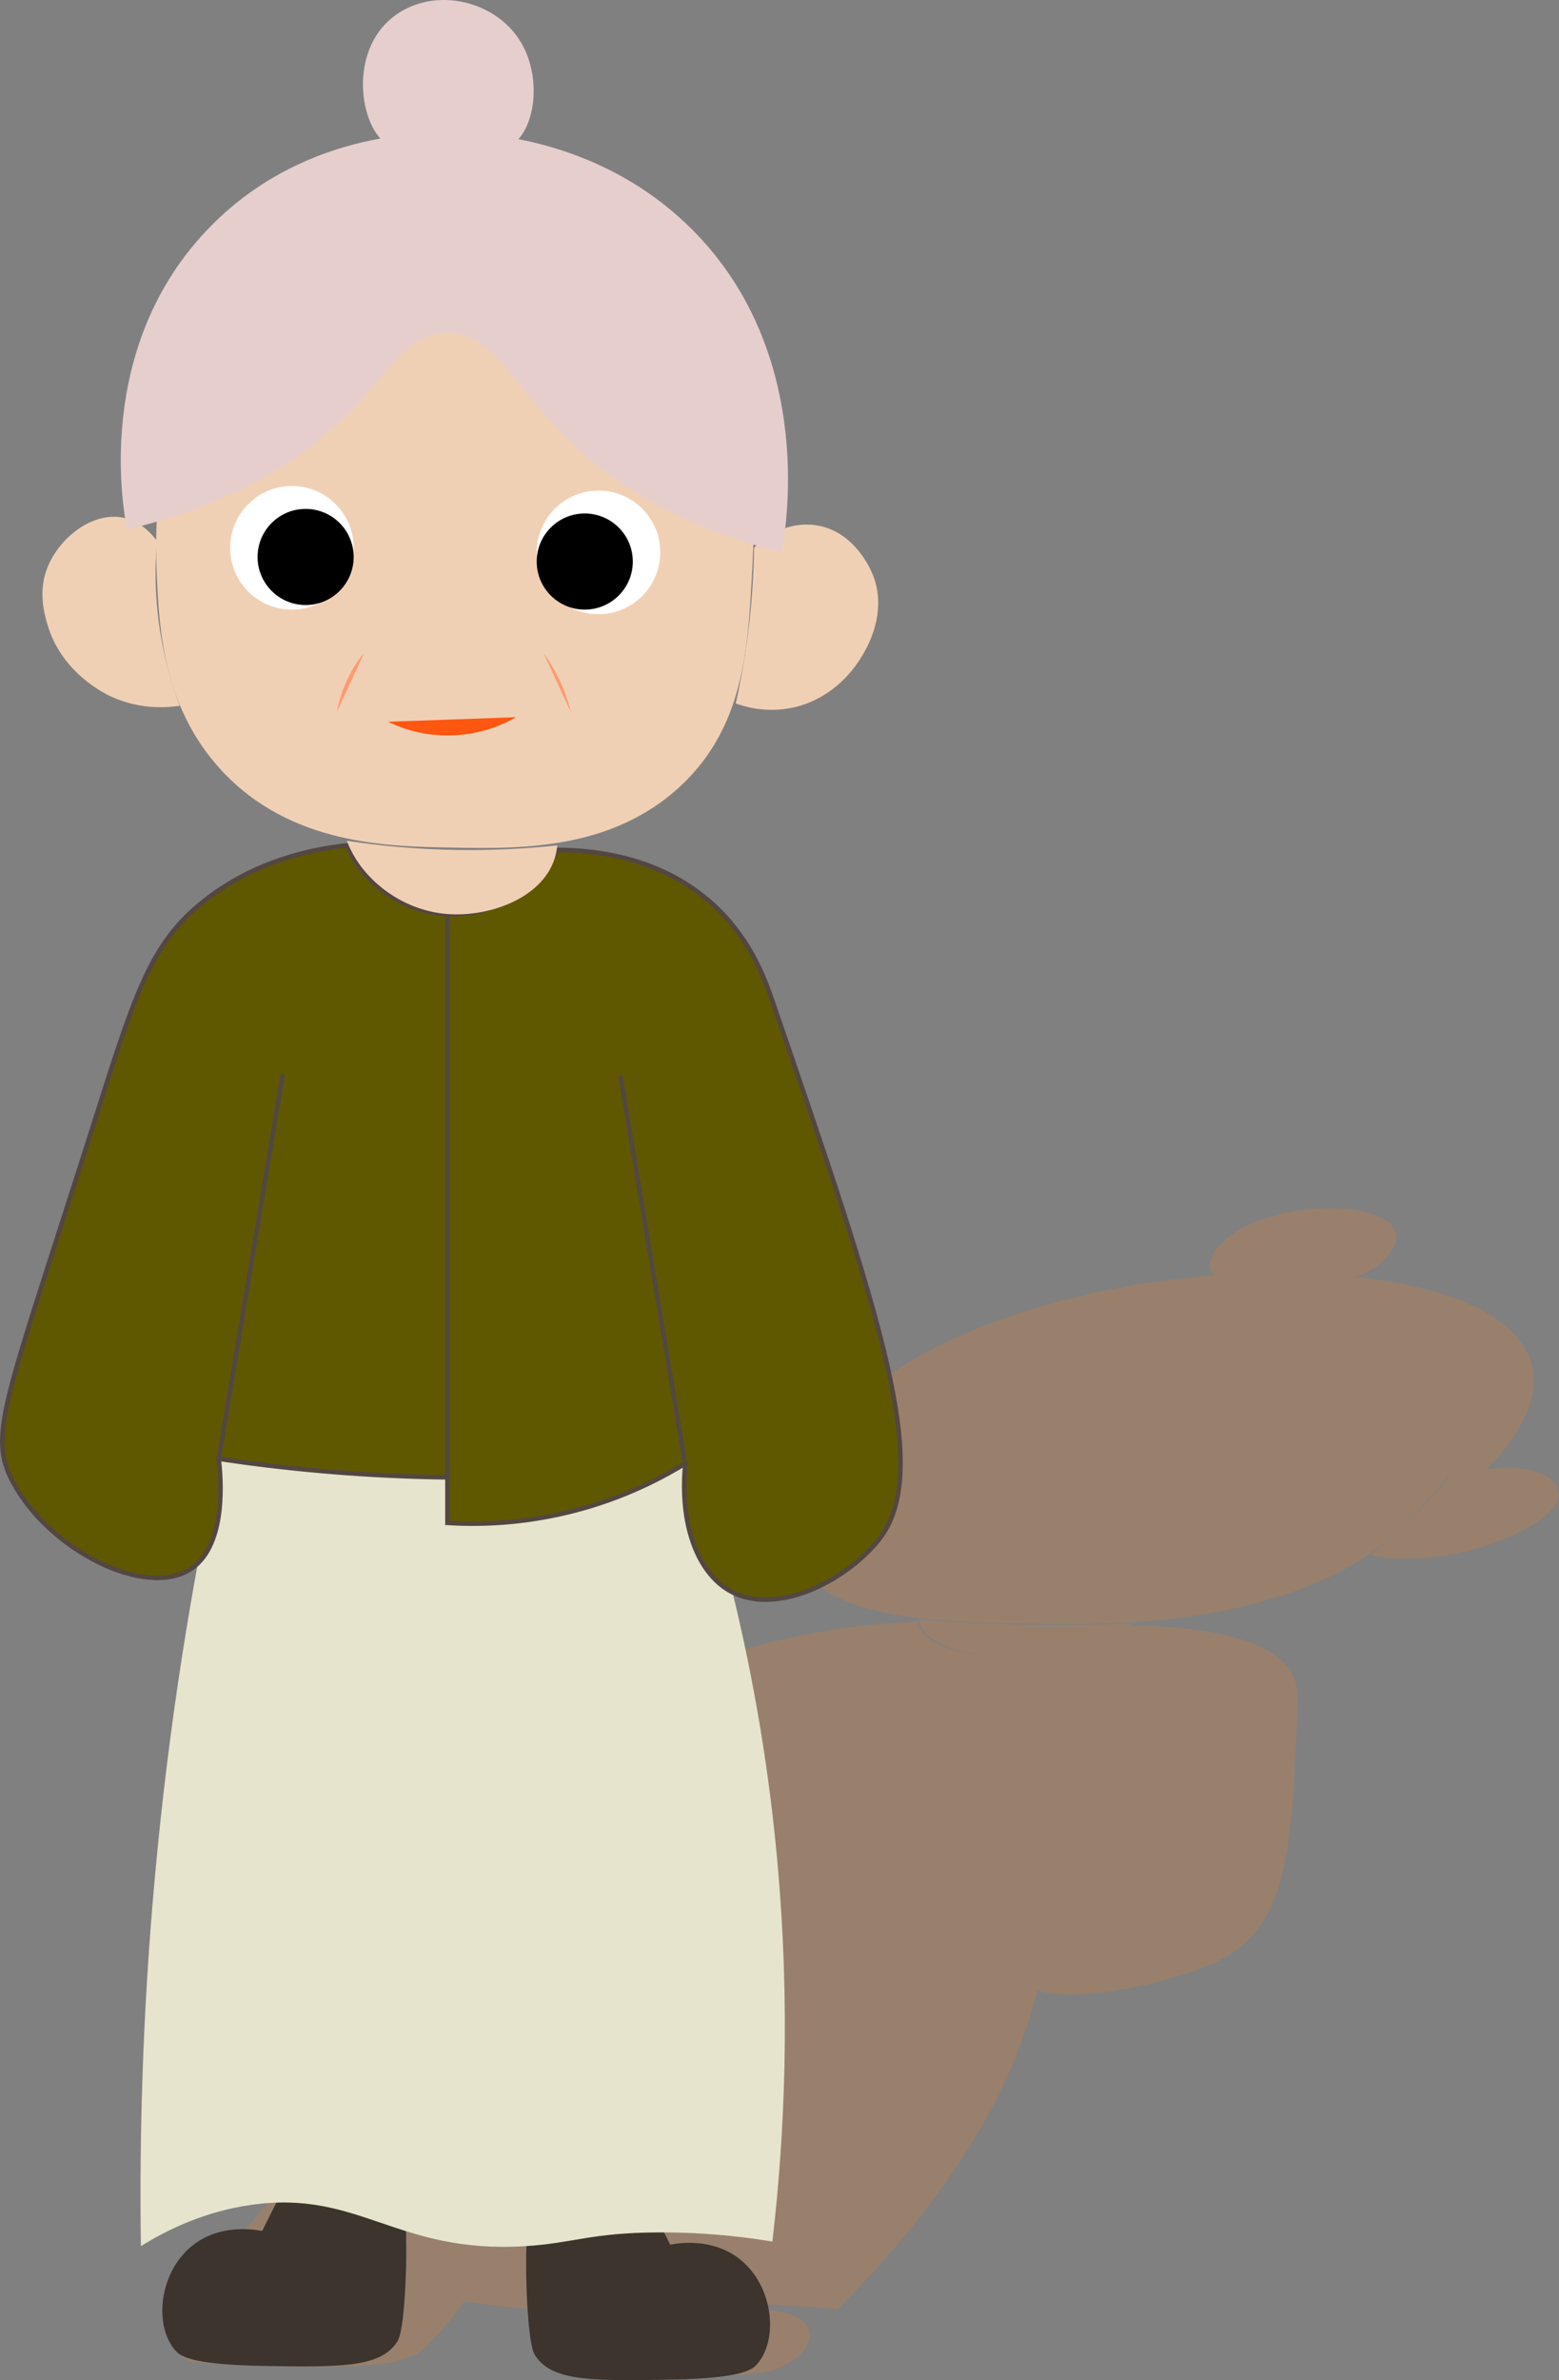 <?xml version="1.0" encoding="UTF-8"?>
<svg id="Layer_2" data-name="Layer 2" xmlns="http://www.w3.org/2000/svg" viewBox="0 0 340.7 519.94">
  <rect x="0" y="0" width="340.7" height="519.94" fill="#808080" stroke="none"/>
  <defs>
    <style>
      .cls-1 {
        fill: #484200;
      }

      .cls-1, .cls-2 {
        stroke: #534741;
        stroke-miterlimit: 10;
      }

      .cls-3 {
        fill: #ff5610;
      }

      .cls-4 {
        fill: #e6cecc;
      }

      .cls-5 {
        fill: #fff;
      }

      .cls-6 {
        opacity: .78;
      }

      .cls-7 {
        fill: #3c342d;
      }

      .cls-8 {
        fill: #9f8066;
      }

      .cls-9 {
        fill: #f0d0b4;
      }

      .cls-2 {
        fill: #605800;
      }

      .cls-10 {
        fill: #e6e4cc;
      }

      .cls-11 {
        fill: #ff9a70;
      }
    </style>
  </defs>
  <g id="Layer_1-2" data-name="Layer 1">
    <g>
      <g class="cls-6">
        <path class="cls-8" d="M313.26,326.28c-6.43,7.33-13.38,15.35-30.72,21.45-21.41,7.52-42.9,7.18-58.01,6.94-14.74-.23-36.64-.54-46.14-8.73-7.92-6.83-2.4-15.25,1.19-20.69,2.68-4.06,14.31-21.67,45.26-29.71,14.93-3.88,27.56-3.76,48.22-3.57,22.42.21,37.21.34,45.65,5.28,13.24,7.74,1.12,21.55-5.44,29.03Z"/>
        <path class="cls-8" d="M103.2,500.1c-1.41,2.27-3.64,5.48-7.07,9.34-3.66,4.11-4.96,4.77-5.64,5.08-5.82,2.69-14.7,2.6-32.22,2.31-16.12-.27-17.68-1.21-18.31-1.85-2.71-2.69,2.63-8.2,11.92-11.01,8.44-2.55,16.23-1.7,17.32-1.57,2.05-1.12,4.09-2.25,6.14-3.37,9.29.36,18.58.71,27.87,1.07Z"/>
        <path class="cls-8" d="M129.66,501.78c-2.02,2.26-4.66,5.47-7.07,9.34-2.57,4.12-2.27,4.79-2.08,5.11,1.7,2.75,10.61,2.8,28.36,2.78,16.33-.01,19.3-.93,20.89-1.55,6.73-2.62,9.75-8.14,4.79-11.06-4.49-2.65-13.48-1.93-14.75-1.82-.33-1.14-.66-2.28-.99-3.42-9.72.21-19.44.42-29.15.63Z"/>
        <path class="cls-8" d="M226.2,322.4c-2.77,3.65-11.22,6.57-18.89,6.51-7.67-.06-11.64-3.07-8.87-6.72s11.22-6.57,18.89-6.51c7.67.06,11.64,3.07,8.87,6.72Z"/>
        <path class="cls-8" d="M225.46,323.38c-2.15,2.84-8.73,5.11-14.69,5.06-5.96-.05-9.05-2.39-6.9-5.23,2.15-2.84,8.73-5.11,14.69-5.06s9.05,2.39,6.9,5.23Z"/>
        <path class="cls-8" d="M266.97,323.21c-2.77,3.65,1.21,6.66,8.87,6.72,7.67.06,16.13-2.85,18.89-6.51,2.77-3.65-1.21-6.66-8.87-6.72-7.67-.06-16.13,2.85-18.89,6.51Z"/>
        <path class="cls-8" d="M266.23,324.19c-2.15,2.84.94,5.18,6.9,5.23s12.54-2.22,14.69-5.06-.94-5.18-6.9-5.23c-5.96-.05-12.54,2.22-14.69,5.06Z"/>
        <path class="cls-8" d="M182.54,321.33c-.55-.72-1.94-2.05-5.34-2.51-6.56-.88-16.52,2.04-21.56,5.25-3.87,2.47-4.26,4.75-4.45,5.88-.9,5.31,7.39,7.66,8.46,7.95,5.47,1.47,11.73,1.28,14.68,1.1-.09-2.74.48-6.42,3.02-10.82,1.48-2.56,3.33-4.88,5.19-6.86Z"/>
        <path class="cls-8" d="M316.19,323.1c.96-.34,8.09-2.79,15.22-2.35,8.82.55,9.26,5,9.29,5.49.28,4.74-9.84,9.04-11.53,9.77-2.64,1.12-9.24,3.63-17.74,4.3-6.01.47-10.12-.2-11.97-.59,3.24-2.63,6.57-5.57,9.76-8.79,2.78-2.8,5.07-5.43,6.97-7.83Z"/>
        <path class="cls-8" d="M176.78,320.05c28.75-2.83,47.83-8.04,60.04-12.35,11.57-4.08,19.4-8.21,27.9-8.16,9.62.05,10.81,5.38,16.89,10.48,5.53,4.64,16.45,10.22,40.37,13.62,2-1.67,24.24-20.91,6.11-34.7-11.11-8.44-31.31-10.24-40.54-10.66-9.91-.46-37.87-.75-67.07,9.34-37.12,12.83-43.29,31.06-43.7,32.43Z"/>
        <path class="cls-8" d="M266.57,279.35c-4.76-1.76-1.78-9.36,10.02-13.23,11.16-3.66,24.28-2.49,27.68,1.69,3.23,3.97-3.12,10.14-9.93,11.75-3.44.81-4.69-.09-15.43-.12-8.78-.02-10.54.57-12.34-.1Z"/>
        <path class="cls-8" d="M183.01,504.41c-5.65-.52-14.15-1.12-24.97-1.18-15.26-.08-19.88,1-30.94,1.24-29.67.63-32.63-6.38-58.36-4.89-10.83.63-20.58,2.46-28.02,4.22,8.65-11.92,19.38-25.05,32.77-39.17,15.76-16.62,32.41-31.68,48.53-44.96,35.65.28,71.3.55,106.95.83-.82,11.17-4.18,25.65-13.77,42.77-9,16.05-21.03,30.05-32.2,41.15Z"/>
        <path class="cls-8" d="M200.54,354.24c-8.42.36-21.87,1.52-36.33,5.63-16.11,4.58-23.58,10.1-44.63,24.79-41.1,28.67-47.46,32.02-45.68,37.1,2.58,7.4,20.46,12.79,33.06,9.62,10.12-2.55,14.19-9.95,15.08-11.71,13.49,1.13,29.12,2.02,46.85,2.33,21.02.37,40.55-.14,57.67-1.03-6.06,6.19-6.46,11.72-.11,13.8,8.13,2.65,25.98-.78,36.99-5.13,18.3-7.24,18.91-24.16,20.13-58,.09-2.46.11-7.1-6.23-10.89-8.23-4.92-22.48-5.58-29.85-5.65-8.07,4.37-19.8,6.98-29.88,6.67-9.6-.3-16.19-3.21-17.06-7.52Z"/>
        <path class="cls-8" d="M217.6,361.76c-16.45,21.72-32.9,43.44-49.35,65.16,6.35.24,15.34.24,26.45-.78,13.28-1.22,24.4-3.44,31.85-5.17"/>
        <path class="cls-8" d="M167.6,378.62c-15.19,13.68-30.38,27.36-45.56,41.04"/>
        <path class="cls-8" d="M243.37,379.39c-5.59,13.76-11.18,27.51-16.77,41.27"/>
        <path class="cls-8" d="M260.35,334c.67.88,1.3,2.03,1.52,3.46.16,1.08.05,2.09-.17,2.96"/>
        <path class="cls-8" d="M220.1,333.63c-1.75.7-3.97,1.69-6.2,2.97-2.23,1.28-3.76,2.45-4.79,3.35"/>
        <path class="cls-8" d="M219.82,341.08c2.07.6,6.11,1.52,12.26,1.57,7.44.06,13.91-1.18,16.91-1.84"/>
        <path class="cls-8" d="M200.92,353.75c.03.52.15,1.21.57,1.98,1.71,3.07,7.43,5.64,16.11,6.04,8.75.4,21.36-1.37,27.73-5.21,1.23-.74,2.01-1.43,2.51-1.95-6.98.29-14.73.44-23,.31-9.12-.14-17.11-.59-23.94-1.17Z"/>
      </g>
      <g>
        <path class="cls-9" d="M164.29,126.17c-.85,14.97-1.7,31.36-14,44-15.19,15.61-36.22,15.25-51,15-14.42-.24-35.81-.51-51-17-12.66-13.74-13.49-30.91-14-42-.38-8.28-2.04-44.2,22-61,11.6-8.1,23.89-8.06,44-8,21.82.07,36.22.11,48,10,18.46,15.49,16.86,43.72,16,59Z"/>
        <path class="cls-7" d="M88.48,482.17c.29,4.63.5,11.18,0,19.06-.53,8.39-1.31,9.75-1.73,10.4-3.65,5.55-12.31,5.51-29.46,5.2-15.78-.29-17.98-2.19-19.06-3.47-4.59-5.42-3.46-16.67,3.47-22.53,6.29-5.31,14.44-3.71,15.59-3.47,1.16-2.31,2.31-4.62,3.47-6.93,9.24.58,18.48,1.16,27.72,1.73Z"/>
        <path class="cls-7" d="M115.28,485.17c-.29,4.63-.5,11.18,0,19.06.53,8.39,1.31,9.75,1.73,10.4,3.65,5.55,12.31,5.51,29.46,5.2,15.78-.29,17.98-2.19,19.06-3.47,4.59-5.42,3.46-16.67-3.47-22.53-6.29-5.31-14.44-3.71-15.59-3.47-1.16-2.31-2.31-4.62-3.47-6.93-9.24.58-18.48,1.16-27.72,1.73Z"/>
        <circle class="cls-5" cx="63.79" cy="119.67" r="13.5"/>
        <circle cx="66.79" cy="121.67" r="10.5"/>
        <circle class="cls-5" cx="130.79" cy="120.67" r="13.5"/>
        <circle cx="127.79" cy="122.67" r="10.5"/>
        <path class="cls-9" d="M34.29,118.17c-1.06-1.45-3.37-4.13-7-5-6.98-1.68-14.48,4.39-17,11-1.93,5.07-.64,9.7,0,12,3.01,10.79,12.76,15.43,14,16,6.37,2.91,12.27,2.42,15,2-2.1-5.56-4.23-13.03-5-22-.45-5.23-.35-9.95,0-14Z"/>
        <path class="cls-9" d="M164.79,119.67c.68-.7,5.78-5.79,13-5,8.93.98,12.61,10.01,13,11,3.74,9.62-2.89,18.51-4,20-1.73,2.32-6.28,7.51-14,9-5.46,1.05-9.93-.25-12-1,1.2-5.39,2.27-11.41,3-18,.64-5.73.93-11.09,1-16Z"/>
        <path class="cls-4" d="M27.79,115.67c25.72-6.19,40.35-17.07,49-26,8.2-8.46,12.75-16.96,21-17,9.33-.05,14.39,10.75,24,21,8.74,9.32,23.39,20.48,49,27,.7-3.43,8.12-42.82-19.5-70.5-16.92-16.95-37.76-20.28-47-21-9.92-.77-37.16-.93-58,20-26.49,26.62-19.11,63.7-18.5,66.5Z"/>
        <path class="cls-4" d="M84.79,31.67c-5.89-3.5-8.57-18.96,0-27,8.11-7.61,21.65-5.44,28,3,6.02,8,4.41,20.63-1,24-2.73,1.7-4.6-.11-15,0-8.51.09-9.77,1.32-12,0Z"/>
        <path class="cls-10" d="M168.79,489.67c-5.84-.97-14.5-2.06-25-2-14.81.08-18.48,2.35-29,3-28.22,1.75-36.21-12.43-60-9-10.01,1.44-18.09,5.32-24,9-.36-24.33.4-51.14,3-80,3.06-33.97,8.14-64.79,14-92h104c7.39,22.68,14.75,52.12,18,87,3.05,32.71,1.66,61.3-1,84Z"/>
        <path class="cls-2" d="M75.79,184.67c-7.88.86-20.03,3.43-31,12-12.22,9.55-15.4,20.87-25,51C1.05,306.49-2.64,313.39,2.79,323.67c7.92,14.98,29.14,25.63,39,19,7.92-5.33,6.43-20.41,6-24,13.87,2.08,29.64,3.64,47,4,20.59.42,39.1-.93,55-3-1.32,12.66,2.34,23.89,10,28,9.8,5.25,24.54-2,32-11,12.4-14.97.6-49.31-23-118-1.72-5-5.1-14.41-14-22-11.56-9.85-25.82-10.98-33-11-4.6,8.99-14.02,14.48-24,14-9.5-.46-18.01-6.27-22-15Z"/>
        <path class="cls-2" d="M97.79,199.67v133c6.32.39,15.01.25,25-2,11.94-2.69,21.07-7.36,27-11"/>
        <path class="cls-1" d="M61.79,234.67c-4.67,28-9.33,56-14,84"/>
        <path class="cls-1" d="M135.61,235.04c4.67,28,9.33,56,14,84"/>
        <path class="cls-11" d="M118.79,142.67c1.29,1.78,2.75,4.11,4,7,.95,2.2,1.58,4.24,2,6"/>
        <path class="cls-11" d="M79.61,142.54c-1.18,1.45-2.6,3.49-3.82,6.13-1.22,2.64-1.84,5.04-2.18,6.87"/>
        <path class="cls-3" d="M84.79,157.67c2.43,1.18,7.02,2.99,13,3,7.24.01,12.59-2.62,15-4"/>
        <path class="cls-9" d="M75.79,183.67c.4,1.05,1.03,2.46,2,4,3.9,6.2,11.31,11.33,20,12,8.75.67,19.65-3.11,23-11,.65-1.52.9-2.93,1-4-6.53.7-13.91,1.13-22,1-8.92-.14-16.98-.94-24-2Z"/>
      </g>
    </g>
  </g>
</svg>